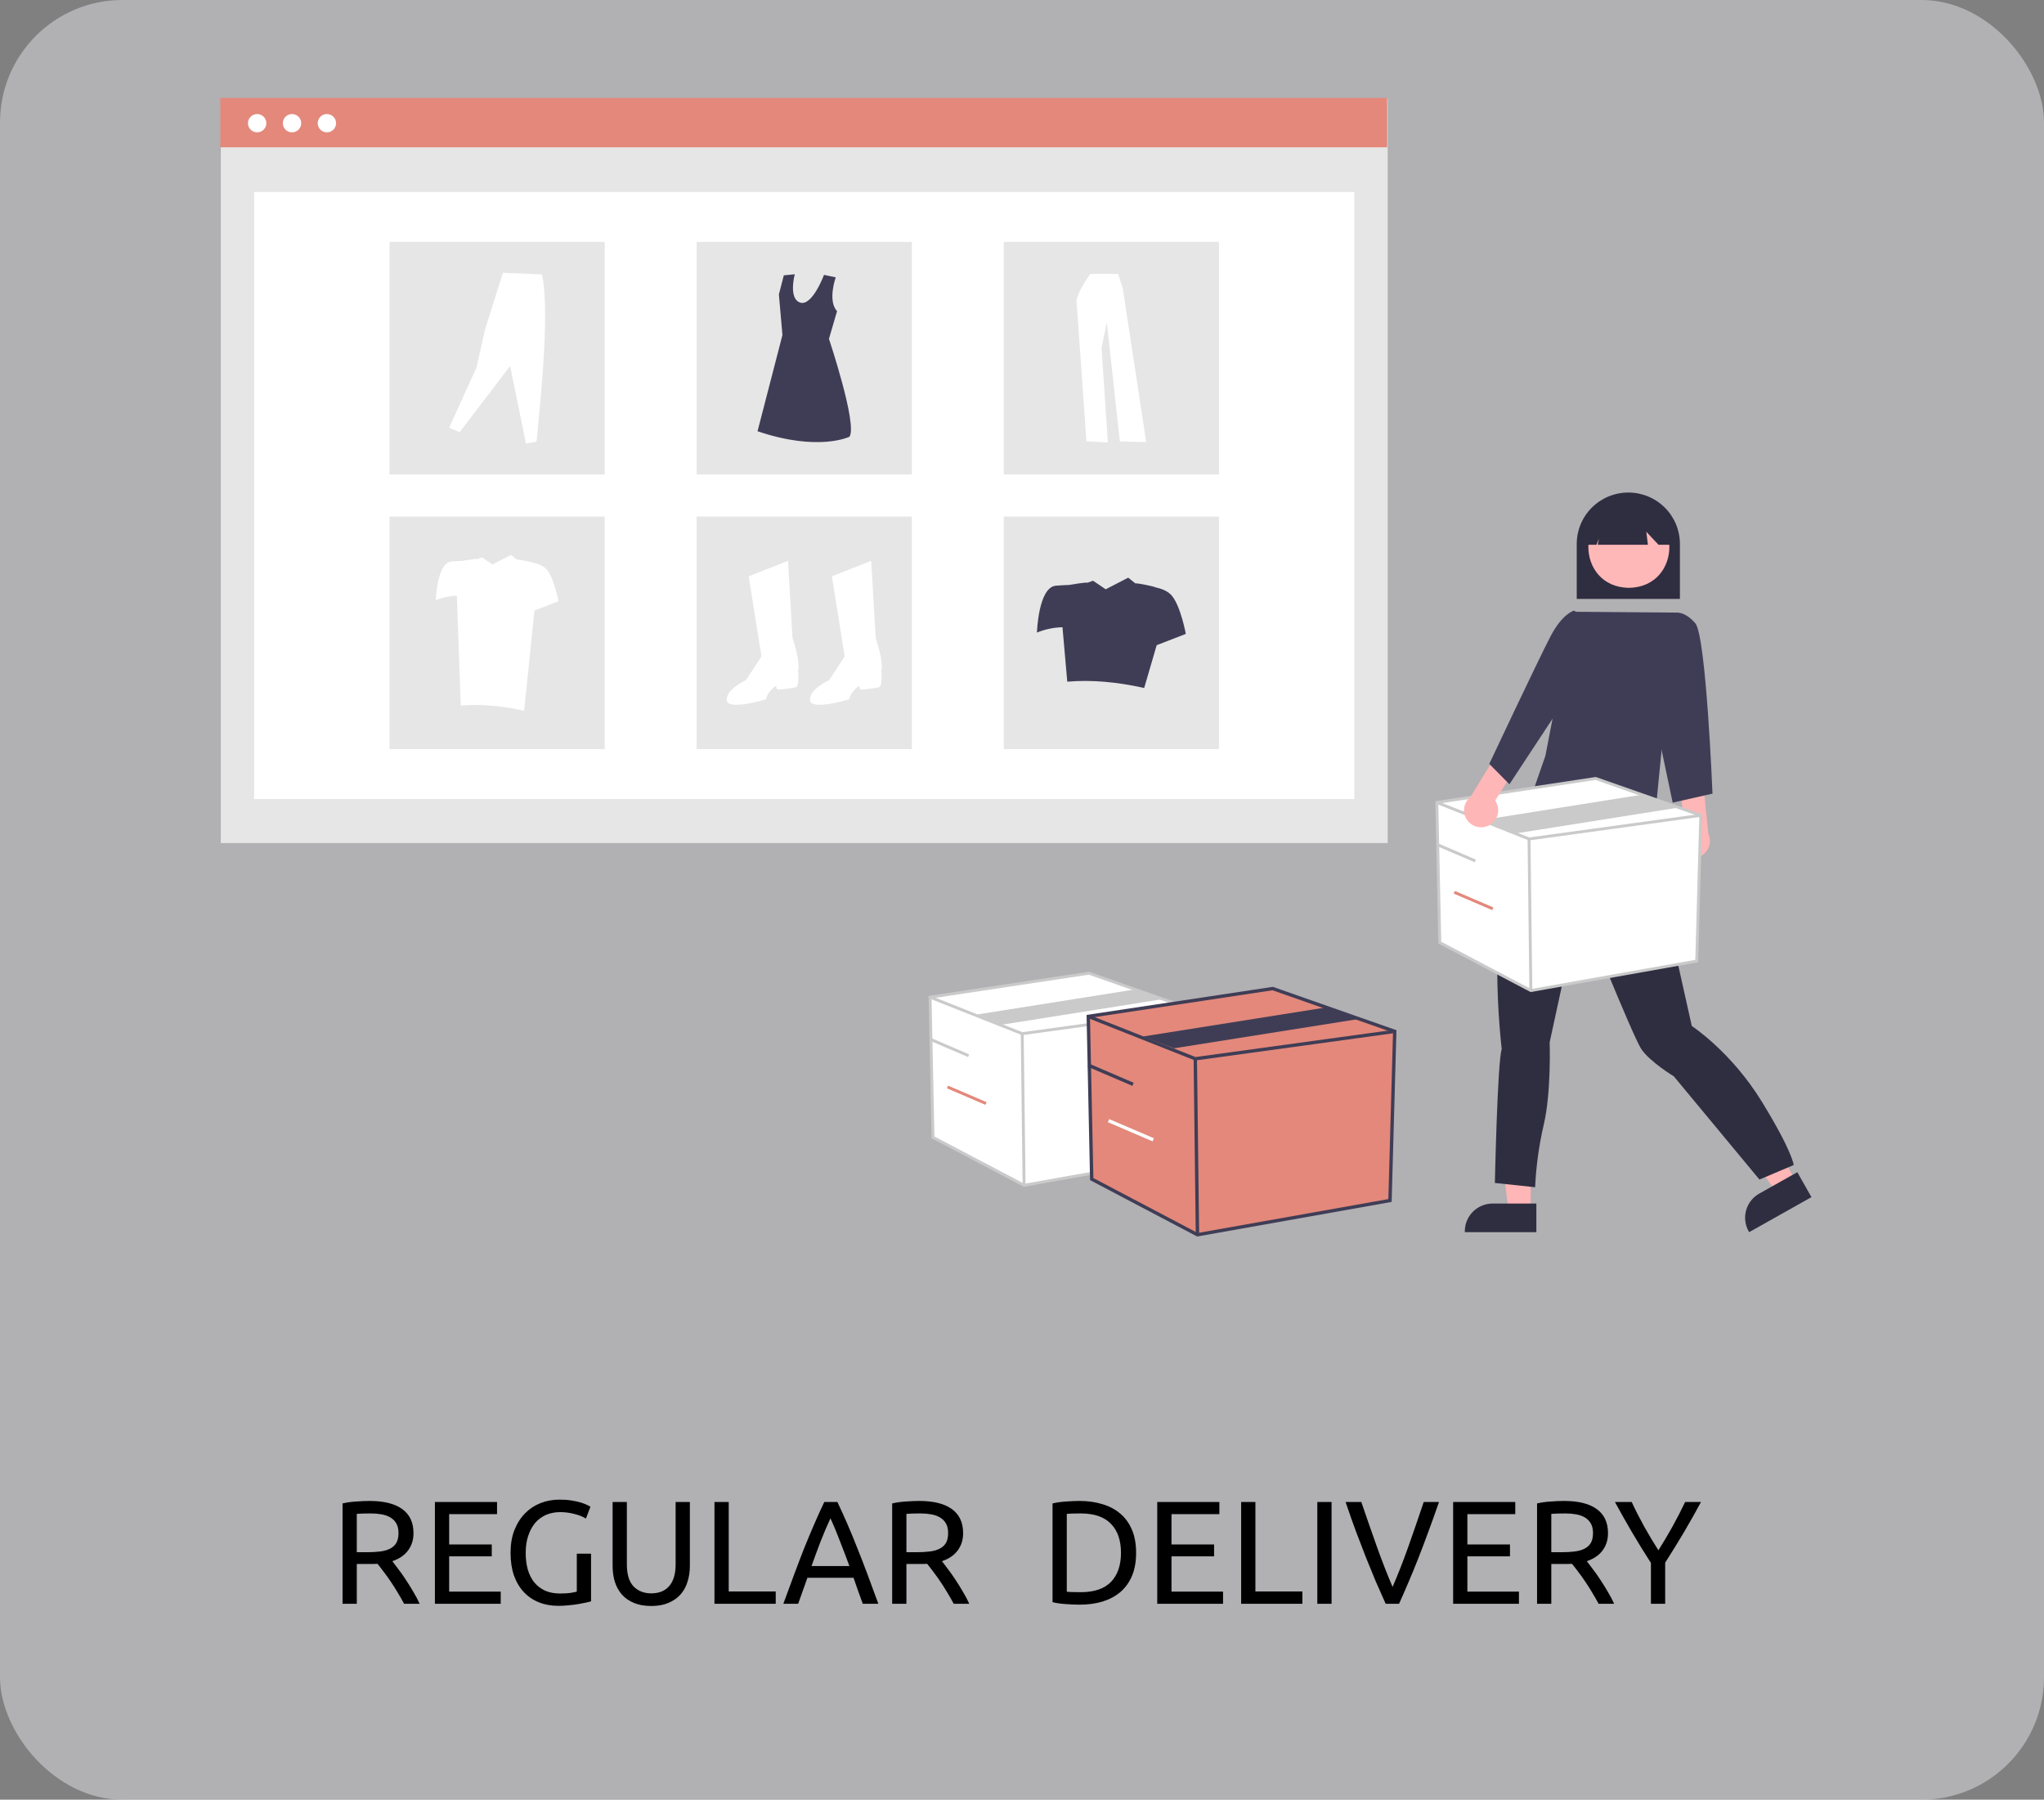 <svg width="167" height="147" viewBox="0 0 167 147" fill="none" xmlns="http://www.w3.org/2000/svg">
<rect x="0" y="0" width="167" height="147" fill="#808080" stroke="none"/>
<rect width="167" height="147" rx="10" fill="#ECE8EF" fill-opacity="0.46"/>
<path d="M32.055 127.52C32.183 127.68 32.343 127.892 32.535 128.156C32.735 128.412 32.939 128.7 33.147 129.02C33.355 129.332 33.559 129.66 33.759 130.004C33.967 130.348 34.143 130.68 34.287 131H33.015C32.855 130.696 32.679 130.388 32.487 130.076C32.303 129.764 32.115 129.468 31.923 129.188C31.731 128.9 31.539 128.632 31.347 128.384C31.163 128.136 30.995 127.92 30.843 127.736C30.739 127.744 30.631 127.748 30.519 127.748C30.415 127.748 30.307 127.748 30.195 127.748H29.151V131H27.987V122.804C28.315 122.724 28.679 122.672 29.079 122.648C29.487 122.616 29.859 122.6 30.195 122.6C31.363 122.6 32.251 122.82 32.859 123.26C33.475 123.7 33.783 124.356 33.783 125.228C33.783 125.78 33.635 126.252 33.339 126.644C33.051 127.036 32.623 127.328 32.055 127.52ZM30.291 123.62C29.795 123.62 29.415 123.632 29.151 123.656V126.788H29.979C30.379 126.788 30.739 126.768 31.059 126.728C31.379 126.688 31.647 126.612 31.863 126.5C32.087 126.388 32.259 126.232 32.379 126.032C32.499 125.824 32.559 125.552 32.559 125.216C32.559 124.904 32.499 124.644 32.379 124.436C32.259 124.228 32.095 124.064 31.887 123.944C31.687 123.824 31.447 123.74 31.167 123.692C30.895 123.644 30.603 123.62 30.291 123.62ZM35.534 131V122.684H40.61V123.68H36.698V126.152H40.178V127.124H36.698V130.004H40.91V131H35.534ZM47.126 126.908H48.29V130.796C48.194 130.828 48.054 130.864 47.87 130.904C47.694 130.944 47.486 130.984 47.246 131.024C47.014 131.064 46.758 131.096 46.478 131.12C46.198 131.152 45.914 131.168 45.626 131.168C45.042 131.168 44.51 131.072 44.03 130.88C43.55 130.688 43.138 130.408 42.794 130.04C42.45 129.672 42.182 129.22 41.99 128.684C41.806 128.148 41.714 127.532 41.714 126.836C41.714 126.14 41.818 125.524 42.026 124.988C42.242 124.444 42.53 123.988 42.89 123.62C43.25 123.252 43.67 122.972 44.15 122.78C44.638 122.588 45.158 122.492 45.71 122.492C46.086 122.492 46.418 122.516 46.706 122.564C47.002 122.612 47.254 122.668 47.462 122.732C47.67 122.796 47.838 122.86 47.966 122.924C48.102 122.988 48.194 123.036 48.242 123.068L47.87 124.04C47.638 123.888 47.33 123.764 46.946 123.668C46.562 123.564 46.17 123.512 45.77 123.512C45.346 123.512 44.958 123.588 44.606 123.74C44.262 123.892 43.966 124.112 43.718 124.4C43.478 124.688 43.29 125.04 43.154 125.456C43.018 125.864 42.95 126.324 42.95 126.836C42.95 127.332 43.006 127.784 43.118 128.192C43.238 128.6 43.414 128.952 43.646 129.248C43.886 129.536 44.178 129.76 44.522 129.92C44.874 130.08 45.286 130.16 45.758 130.16C46.094 130.16 46.378 130.144 46.61 130.112C46.85 130.072 47.022 130.036 47.126 130.004V126.908ZM53.208 131.18C52.664 131.18 52.192 131.096 51.792 130.928C51.392 130.76 51.064 130.532 50.808 130.244C50.552 129.948 50.36 129.6 50.232 129.2C50.112 128.8 50.052 128.368 50.052 127.904V122.684H51.216V127.772C51.216 128.604 51.4 129.208 51.768 129.584C52.136 129.96 52.616 130.148 53.208 130.148C53.504 130.148 53.772 130.104 54.012 130.016C54.26 129.92 54.472 129.776 54.648 129.584C54.824 129.392 54.96 129.148 55.056 128.852C55.152 128.548 55.2 128.188 55.2 127.772V122.684H56.364V127.904C56.364 128.368 56.3 128.8 56.172 129.2C56.052 129.6 55.86 129.948 55.596 130.244C55.34 130.532 55.012 130.76 54.612 130.928C54.22 131.096 53.752 131.18 53.208 131.18ZM63.378 129.992V131H58.374V122.684H59.538V129.992H63.378ZM70.492 131C70.356 130.64 70.228 130.288 70.108 129.944C69.988 129.592 69.864 129.236 69.736 128.876H65.968L65.212 131H64C64.32 130.12 64.62 129.308 64.9 128.564C65.18 127.812 65.452 127.1 65.716 126.428C65.988 125.756 66.256 125.116 66.52 124.508C66.784 123.892 67.06 123.284 67.348 122.684H68.416C68.704 123.284 68.98 123.892 69.244 124.508C69.508 125.116 69.772 125.756 70.036 126.428C70.308 127.1 70.584 127.812 70.864 128.564C71.144 129.308 71.444 130.12 71.764 131H70.492ZM69.4 127.916C69.144 127.22 68.888 126.548 68.632 125.9C68.384 125.244 68.124 124.616 67.852 124.016C67.572 124.616 67.304 125.244 67.048 125.9C66.8 126.548 66.552 127.22 66.304 127.916H69.4ZM76.961 127.52C77.089 127.68 77.249 127.892 77.441 128.156C77.641 128.412 77.845 128.7 78.053 129.02C78.261 129.332 78.465 129.66 78.665 130.004C78.873 130.348 79.049 130.68 79.193 131H77.921C77.761 130.696 77.585 130.388 77.393 130.076C77.209 129.764 77.021 129.468 76.829 129.188C76.637 128.9 76.445 128.632 76.253 128.384C76.069 128.136 75.901 127.92 75.749 127.736C75.645 127.744 75.537 127.748 75.425 127.748C75.321 127.748 75.213 127.748 75.101 127.748H74.057V131H72.893V122.804C73.221 122.724 73.585 122.672 73.985 122.648C74.393 122.616 74.765 122.6 75.101 122.6C76.269 122.6 77.157 122.82 77.765 123.26C78.381 123.7 78.689 124.356 78.689 125.228C78.689 125.78 78.541 126.252 78.245 126.644C77.957 127.036 77.529 127.328 76.961 127.52ZM75.197 123.62C74.701 123.62 74.321 123.632 74.057 123.656V126.788H74.885C75.285 126.788 75.645 126.768 75.965 126.728C76.285 126.688 76.553 126.612 76.769 126.5C76.993 126.388 77.165 126.232 77.285 126.032C77.405 125.824 77.465 125.552 77.465 125.216C77.465 124.904 77.405 124.644 77.285 124.436C77.165 124.228 77.001 124.064 76.793 123.944C76.593 123.824 76.353 123.74 76.073 123.692C75.801 123.644 75.509 123.62 75.197 123.62ZM92.823 126.836C92.823 127.556 92.711 128.184 92.487 128.72C92.263 129.248 91.947 129.688 91.539 130.04C91.131 130.384 90.643 130.644 90.075 130.82C89.507 130.988 88.883 131.072 88.203 131.072C87.867 131.072 87.495 131.056 87.087 131.024C86.687 131 86.323 130.948 85.995 130.868V122.804C86.323 122.724 86.687 122.672 87.087 122.648C87.495 122.616 87.867 122.6 88.203 122.6C88.883 122.6 89.507 122.688 90.075 122.864C90.643 123.032 91.131 123.292 91.539 123.644C91.947 123.988 92.263 124.428 92.487 124.964C92.711 125.492 92.823 126.116 92.823 126.836ZM88.299 130.052C89.403 130.052 90.227 129.772 90.771 129.212C91.315 128.644 91.587 127.852 91.587 126.836C91.587 125.82 91.315 125.032 90.771 124.472C90.227 123.904 89.403 123.62 88.299 123.62C87.971 123.62 87.715 123.624 87.531 123.632C87.355 123.64 87.231 123.648 87.159 123.656V130.016C87.231 130.024 87.355 130.032 87.531 130.04C87.715 130.048 87.971 130.052 88.299 130.052ZM94.55 131V122.684H99.626V123.68H95.714V126.152H99.194V127.124H95.714V130.004H99.926V131H94.55ZM106.409 129.992V131H101.405V122.684H102.569V129.992H106.409ZM107.628 122.684H108.792V131H107.628V122.684ZM117.57 122.684C117.266 123.564 116.974 124.38 116.694 125.132C116.422 125.876 116.154 126.584 115.89 127.256C115.626 127.928 115.362 128.572 115.098 129.188C114.842 129.796 114.578 130.4 114.306 131H113.214C112.942 130.4 112.674 129.796 112.41 129.188C112.154 128.572 111.89 127.928 111.618 127.256C111.354 126.584 111.082 125.876 110.802 125.132C110.522 124.38 110.234 123.564 109.938 122.684H111.222C111.654 123.948 112.078 125.164 112.494 126.332C112.91 127.5 113.338 128.596 113.778 129.62C114.218 128.604 114.646 127.512 115.062 126.344C115.478 125.168 115.898 123.948 116.322 122.684H117.57ZM118.725 131V122.684H123.801V123.68H119.889V126.152H123.369V127.124H119.889V130.004H124.101V131H118.725ZM129.649 127.52C129.777 127.68 129.937 127.892 130.129 128.156C130.329 128.412 130.533 128.7 130.741 129.02C130.949 129.332 131.153 129.66 131.353 130.004C131.561 130.348 131.737 130.68 131.881 131H130.609C130.449 130.696 130.273 130.388 130.081 130.076C129.897 129.764 129.709 129.468 129.517 129.188C129.325 128.9 129.133 128.632 128.941 128.384C128.757 128.136 128.589 127.92 128.437 127.736C128.333 127.744 128.225 127.748 128.113 127.748C128.009 127.748 127.901 127.748 127.789 127.748H126.745V131H125.581V122.804C125.909 122.724 126.273 122.672 126.673 122.648C127.081 122.616 127.453 122.6 127.789 122.6C128.957 122.6 129.845 122.82 130.453 123.26C131.069 123.7 131.377 124.356 131.377 125.228C131.377 125.78 131.229 126.252 130.933 126.644C130.645 127.036 130.217 127.328 129.649 127.52ZM127.885 123.62C127.389 123.62 127.009 123.632 126.745 123.656V126.788H127.573C127.973 126.788 128.333 126.768 128.653 126.728C128.973 126.688 129.241 126.612 129.457 126.5C129.681 126.388 129.853 126.232 129.973 126.032C130.093 125.824 130.153 125.552 130.153 125.216C130.153 124.904 130.093 124.644 129.973 124.436C129.853 124.228 129.689 124.064 129.481 123.944C129.281 123.824 129.041 123.74 128.761 123.692C128.489 123.644 128.197 123.62 127.885 123.62ZM134.885 131V127.664C134.333 126.808 133.813 125.964 133.325 125.132C132.837 124.3 132.377 123.484 131.945 122.684H133.313C133.617 123.34 133.957 124.008 134.333 124.688C134.709 125.36 135.097 126.008 135.497 126.632C135.889 126.008 136.273 125.36 136.649 124.688C137.025 124.008 137.369 123.34 137.681 122.684H138.977C138.545 123.484 138.085 124.3 137.597 125.132C137.109 125.956 136.593 126.792 136.049 127.64V131H134.885Z" fill="black"/>
<g clip-path="url(#clip0_14_2668)">
<path d="M113.379 8.054H18.041V68.864H113.379V8.054Z" fill="#E6E6E6"/>
<path d="M110.653 15.681H20.767V65.266H110.653V15.681Z" fill="white"/>
<path d="M113.338 8H18V12.034H113.338V8Z" fill="#E3887B"/>
<path d="M21.01 10.81C21.425 10.81 21.761 10.475 21.761 10.062C21.761 9.649 21.425 9.315 21.01 9.315C20.595 9.315 20.259 9.649 20.259 10.062C20.259 10.475 20.595 10.81 21.01 10.81Z" fill="white"/>
<path d="M23.859 10.81C24.274 10.81 24.61 10.475 24.61 10.062C24.61 9.649 24.274 9.315 23.859 9.315C23.445 9.315 23.109 9.649 23.109 10.062C23.109 10.475 23.445 10.81 23.859 10.81Z" fill="white"/>
<path d="M26.709 10.81C27.123 10.81 27.459 10.475 27.459 10.062C27.459 9.649 27.123 9.315 26.709 9.315C26.294 9.315 25.958 9.649 25.958 10.062C25.958 10.475 26.294 10.81 26.709 10.81Z" fill="white"/>
<path d="M49.407 19.759H31.826V38.755H49.407V19.759Z" fill="#E6E6E6"/>
<path d="M74.5 19.759H56.919V38.755H74.5V19.759Z" fill="#E6E6E6"/>
<path d="M99.593 19.759H82.013V38.755H99.593V19.759Z" fill="#E6E6E6"/>
<path d="M49.407 42.193H31.826V61.189H49.407V42.193Z" fill="#E6E6E6"/>
<path d="M74.5 42.193H56.919V61.189H74.5V42.193Z" fill="#E6E6E6"/>
<path d="M99.593 42.193H82.013V61.189H99.593V42.193Z" fill="#E6E6E6"/>
<path d="M61.169 47.075L64.381 45.81L64.754 52.134C64.754 52.134 65.427 54.068 65.203 54.812C65.203 54.812 65.352 56.077 64.978 56.151C64.605 56.226 63.559 56.374 63.485 56.3C63.411 56.225 63.41 56.002 63.41 56.002C63.41 56.002 62.663 56.523 62.588 57.118C62.588 57.118 59.451 58.085 59.376 57.193C59.302 56.3 60.945 55.556 60.945 55.556L62.215 53.621L61.169 47.075Z" fill="white"/>
<path d="M67.967 47.075L71.178 45.81L71.552 52.134C71.552 52.134 72.224 54.068 72 54.812C72 54.812 72.15 56.077 71.776 56.151C71.403 56.226 70.356 56.374 70.282 56.3C70.209 56.225 70.208 56.002 70.208 56.002C70.208 56.002 69.461 56.523 69.386 57.118C69.386 57.118 66.249 58.085 66.174 57.193C66.099 56.3 67.743 55.556 67.743 55.556L69.013 53.621L67.967 47.075Z" fill="white"/>
<path d="M68.281 22.655C68.281 22.655 67.597 24.558 68.389 25.417L67.728 27.678C67.728 27.678 70.076 34.691 69.405 35.671C69.405 35.671 66.901 36.918 61.893 35.225L63.927 27.366L63.637 24.049L64.039 22.49L64.933 22.402C64.933 22.402 64.397 24.405 65.38 24.717C66.364 25.029 67.324 22.452 67.324 22.452L68.281 22.655Z" fill="#3F3D56"/>
<path d="M36.694 34.941L37.557 35.293L41.677 29.901L42.972 36.231L43.835 36.075C44.388 30.617 44.84 25.051 44.286 22.419L41.089 22.282L39.637 26.893L38.931 30.019L36.694 34.941Z" fill="white"/>
<path d="M89.08 22.375C89.08 22.375 87.902 24.006 87.96 24.665C88.017 25.323 88.764 36.053 88.764 36.053L90.516 36.139L89.999 28.413L90.43 26.324L91.493 36.053L93.648 36.11L91.723 23.491L91.349 22.376L89.08 22.375Z" fill="white"/>
<path d="M95.737 48.65C95.425 48.276 94.887 48.074 94.371 47.965C94.386 47.918 92.801 47.592 92.774 47.659L92.176 47.185L90.34 48.134L89.308 47.435L88.829 47.604C88.849 47.52 87.341 47.78 87.341 47.78C87.053 47.79 86.686 47.808 86.274 47.84C84.832 47.95 84.721 51.669 84.721 51.669C85.385 51.399 86.092 51.251 86.808 51.234L87.198 55.681C89.202 55.51 91.304 55.709 93.483 56.197L94.504 52.7L96.883 51.779C96.883 51.779 96.477 49.533 95.737 48.65Z" fill="#3F3D56"/>
<path d="M44.683 46.532C44.425 46.224 43.982 46.057 43.556 45.967C43.569 45.929 42.263 45.66 42.24 45.715L41.748 45.325L40.235 46.107L39.385 45.531L38.99 45.671C39.007 45.601 37.765 45.815 37.765 45.815C37.528 45.824 37.224 45.839 36.885 45.865C35.697 45.956 35.606 49.019 35.606 49.019C36.152 48.797 36.735 48.675 37.325 48.661L37.647 57.632C39.298 57.491 41.03 57.655 42.824 58.056L43.666 49.87L45.627 49.11C45.627 49.11 45.292 47.26 44.683 46.532Z" fill="white"/>
<path d="M128.824 48.92H137.253V44.428C137.253 43.315 136.809 42.247 136.019 41.46C135.229 40.673 134.157 40.231 133.039 40.231C131.921 40.231 130.849 40.673 130.059 41.46C129.268 42.247 128.824 43.315 128.824 44.428V48.92Z" fill="#2F2E41"/>
<path d="M125.062 98.895H123.249L122.386 91.931H125.062L125.062 98.895Z" fill="#FFB6B6"/>
<path d="M125.524 98.306H121.954C121.35 98.306 120.772 98.545 120.345 98.97C119.918 99.394 119.679 99.971 119.679 100.572V100.645H125.524V98.306Z" fill="#2F2E41"/>
<path d="M146.733 96.486L145.155 97.374L140.966 91.732L143.296 90.422L146.733 96.486Z" fill="#FFB6B6"/>
<path d="M146.845 95.746L143.736 97.494C143.21 97.789 142.824 98.281 142.663 98.86C142.501 99.439 142.577 100.058 142.873 100.581L142.91 100.645L148 97.783L146.845 95.746Z" fill="#2F2E41"/>
<path d="M135.147 67.575L135.287 68.272C135.287 68.272 135.706 68.689 135.496 68.898C135.287 69.108 135.357 70.083 135.357 70.083C135.474 71.861 137.807 81.855 138.225 83.807C138.225 83.807 141.442 85.897 143.96 90.007C146.479 94.117 146.548 95.162 146.548 95.162L143.751 96.347L136.756 87.917C136.756 87.917 134.798 86.733 134.098 85.688C133.399 84.643 129.061 73.845 129.061 73.845L126.612 85.131C126.612 85.131 126.752 89.241 126.123 91.888C125.736 93.559 125.501 95.261 125.423 96.974L122.135 96.626C122.135 96.626 122.345 86.733 122.695 85.688C122.695 85.688 121.226 73.636 124.164 68.829L126.532 62.542L128.851 61.653L135.147 67.575Z" fill="#2F2E41"/>
<path d="M133.082 41.329C128.669 41.404 128.669 47.942 133.082 48.017C137.496 47.941 137.495 41.403 133.082 41.329Z" fill="#FFB8B8"/>
<path d="M129.685 44.499H130.436L130.64 43.99L130.538 44.499H134.64L134.507 43.435L135.505 44.499H136.499V43.922C136.5 43.477 136.412 43.035 136.241 42.624C136.07 42.212 135.819 41.838 135.503 41.523C135.187 41.207 134.812 40.957 134.399 40.786C133.985 40.615 133.542 40.527 133.095 40.527C132.648 40.527 132.205 40.614 131.791 40.784C131.378 40.955 131.002 41.204 130.685 41.519C130.369 41.834 130.118 42.208 129.946 42.619C129.775 43.031 129.686 43.472 129.686 43.918V43.922L129.685 44.499Z" fill="#2F2E41"/>
<path d="M128.531 49.969L136.871 50.036L135.109 67.844C135.109 67.844 125.355 67.332 125.349 64.367L126.263 61.732L128.531 49.969Z" fill="#3F3D56"/>
<path d="M137.23 69.566C137.101 69.409 137.009 69.227 136.959 69.031C136.91 68.835 136.904 68.631 136.942 68.433C136.98 68.235 137.061 68.047 137.18 67.883C137.298 67.72 137.452 67.584 137.629 67.486L137.266 64.351L139.126 63.667L139.575 68.101C139.72 68.408 139.747 68.758 139.651 69.084C139.555 69.409 139.343 69.689 139.054 69.869C138.765 70.049 138.42 70.118 138.084 70.062C137.748 70.006 137.444 69.829 137.23 69.566Z" fill="#FFB6B6"/>
<path d="M135.774 51.571L136.872 50.043C136.872 50.043 137.623 49.877 138.51 50.908C139.397 51.939 139.915 64.825 139.915 64.825L136.662 65.561L134.739 56.43L135.774 51.571Z" fill="#3F3D56"/>
<path d="M117.391 65.545L117.633 76.993L125.075 80.91L138.628 78.5L138.96 66.599L130.369 63.586L117.391 65.545Z" fill="white"/>
<path d="M125.056 81.034L117.516 77.066L117.27 65.443L130.381 63.465L130.409 63.475L139.082 66.516L138.744 78.599L125.056 81.034ZM117.751 76.921L125.095 80.786L138.512 78.4L138.839 66.682L130.358 63.708L117.512 65.646L117.751 76.921Z" fill="#CACACA"/>
<path d="M124.909 68.649L124.88 68.637L117.348 65.655L117.435 65.435L124.939 68.406L138.944 66.482L138.977 66.716L124.909 68.649Z" fill="#CACACA"/>
<path d="M125.043 68.526L124.805 68.529L124.956 80.911L125.194 80.909L125.043 68.526Z" fill="#CACACA"/>
<path d="M123.957 68.056L121.242 66.96L134.313 64.886L137.029 65.982L123.957 68.056Z" fill="#CACACA"/>
<path d="M117.438 68.866L117.344 69.084L120.494 70.434L120.588 70.216L117.438 68.866Z" fill="#CACACA"/>
<path d="M118.864 72.772L118.77 72.989L121.92 74.339L122.014 74.122L118.864 72.772Z" fill="#E3887B"/>
<path d="M75.987 81.45L76.229 92.899L83.67 96.816L97.223 94.405L97.556 82.505L88.964 79.492L75.987 81.45Z" fill="white"/>
<path d="M83.651 96.939L76.111 92.971L75.866 81.349L88.976 79.371L89.004 79.38L97.677 82.422L97.339 94.505L83.651 96.939ZM76.346 92.827L83.69 96.692L97.107 94.306L97.434 82.588L88.953 79.613L76.108 81.552L76.346 92.827Z" fill="#CACACA"/>
<path d="M83.504 84.554L83.475 84.543L75.943 81.56L76.03 81.34L83.534 84.311L97.539 82.388L97.572 82.622L83.504 84.554Z" fill="#CACACA"/>
<path d="M83.638 84.431L83.4 84.434L83.552 96.817L83.789 96.814L83.638 84.431Z" fill="#CACACA"/>
<path d="M81.895 83.692L79.837 82.865L92.909 80.791L94.966 81.618L81.895 83.692Z" fill="#CACACA"/>
<path d="M76.034 84.771L75.94 84.989L79.089 86.339L79.183 86.122L76.034 84.771Z" fill="#CACACA"/>
<path d="M77.46 88.677L77.366 88.894L80.515 90.245L80.609 90.028L77.46 88.677Z" fill="#E3887B"/>
<path d="M88.915 83.02L89.196 96.31L97.835 100.856L113.567 98.059L113.953 84.244L103.98 80.747L88.915 83.02Z" fill="#E3887B"/>
<path d="M97.812 101L89.06 96.394L88.775 82.902L103.993 80.606L104.026 80.617L114.094 84.148L113.702 98.174L97.812 101ZM89.332 96.226L97.857 100.713L113.432 97.943L113.812 84.34L103.967 80.888L89.055 83.138L89.332 96.226Z" fill="#3F3D56"/>
<path d="M97.642 86.624L97.608 86.61L88.864 83.148L88.966 82.892L97.676 86.341L113.934 84.108L113.972 84.38L97.642 86.624Z" fill="#3F3D56"/>
<path d="M97.797 86.481L97.521 86.484L97.697 100.858L97.973 100.855L97.797 86.481Z" fill="#3F3D56"/>
<path d="M95.913 85.629L93.385 84.663L108.558 82.255L111.087 83.221L95.913 85.629Z" fill="#3F3D56"/>
<path d="M88.97 86.875L88.861 87.128L92.516 88.695L92.625 88.443L88.97 86.875Z" fill="#3F3D56"/>
<path d="M90.625 91.409L90.516 91.661L94.172 93.229L94.281 92.977L90.625 91.409Z" fill="white"/>
<path d="M121.611 67.438C121.794 67.352 121.957 67.228 122.086 67.072C122.216 66.917 122.31 66.736 122.362 66.541C122.414 66.346 122.422 66.141 122.386 65.943C122.35 65.744 122.271 65.556 122.154 65.391L123.843 62.721L122.464 61.303L120.132 65.107C119.867 65.321 119.69 65.624 119.635 65.96C119.58 66.295 119.65 66.639 119.832 66.927C120.014 67.214 120.296 67.425 120.624 67.519C120.952 67.613 121.303 67.585 121.611 67.438V67.438Z" fill="#FFB6B6"/>
<path d="M129.813 50.671L128.603 49.877C128.603 49.877 127.669 50.086 126.676 51.988C125.683 53.89 121.677 62.396 121.677 62.396L123.324 64.06L127.716 57.387L129.813 50.671Z" fill="#3F3D56"/>
</g>
<defs>
<clipPath id="clip0_14_2668">
<rect width="130" height="93" fill="white" transform="translate(18 8)"/>
</clipPath>
</defs>
</svg>
